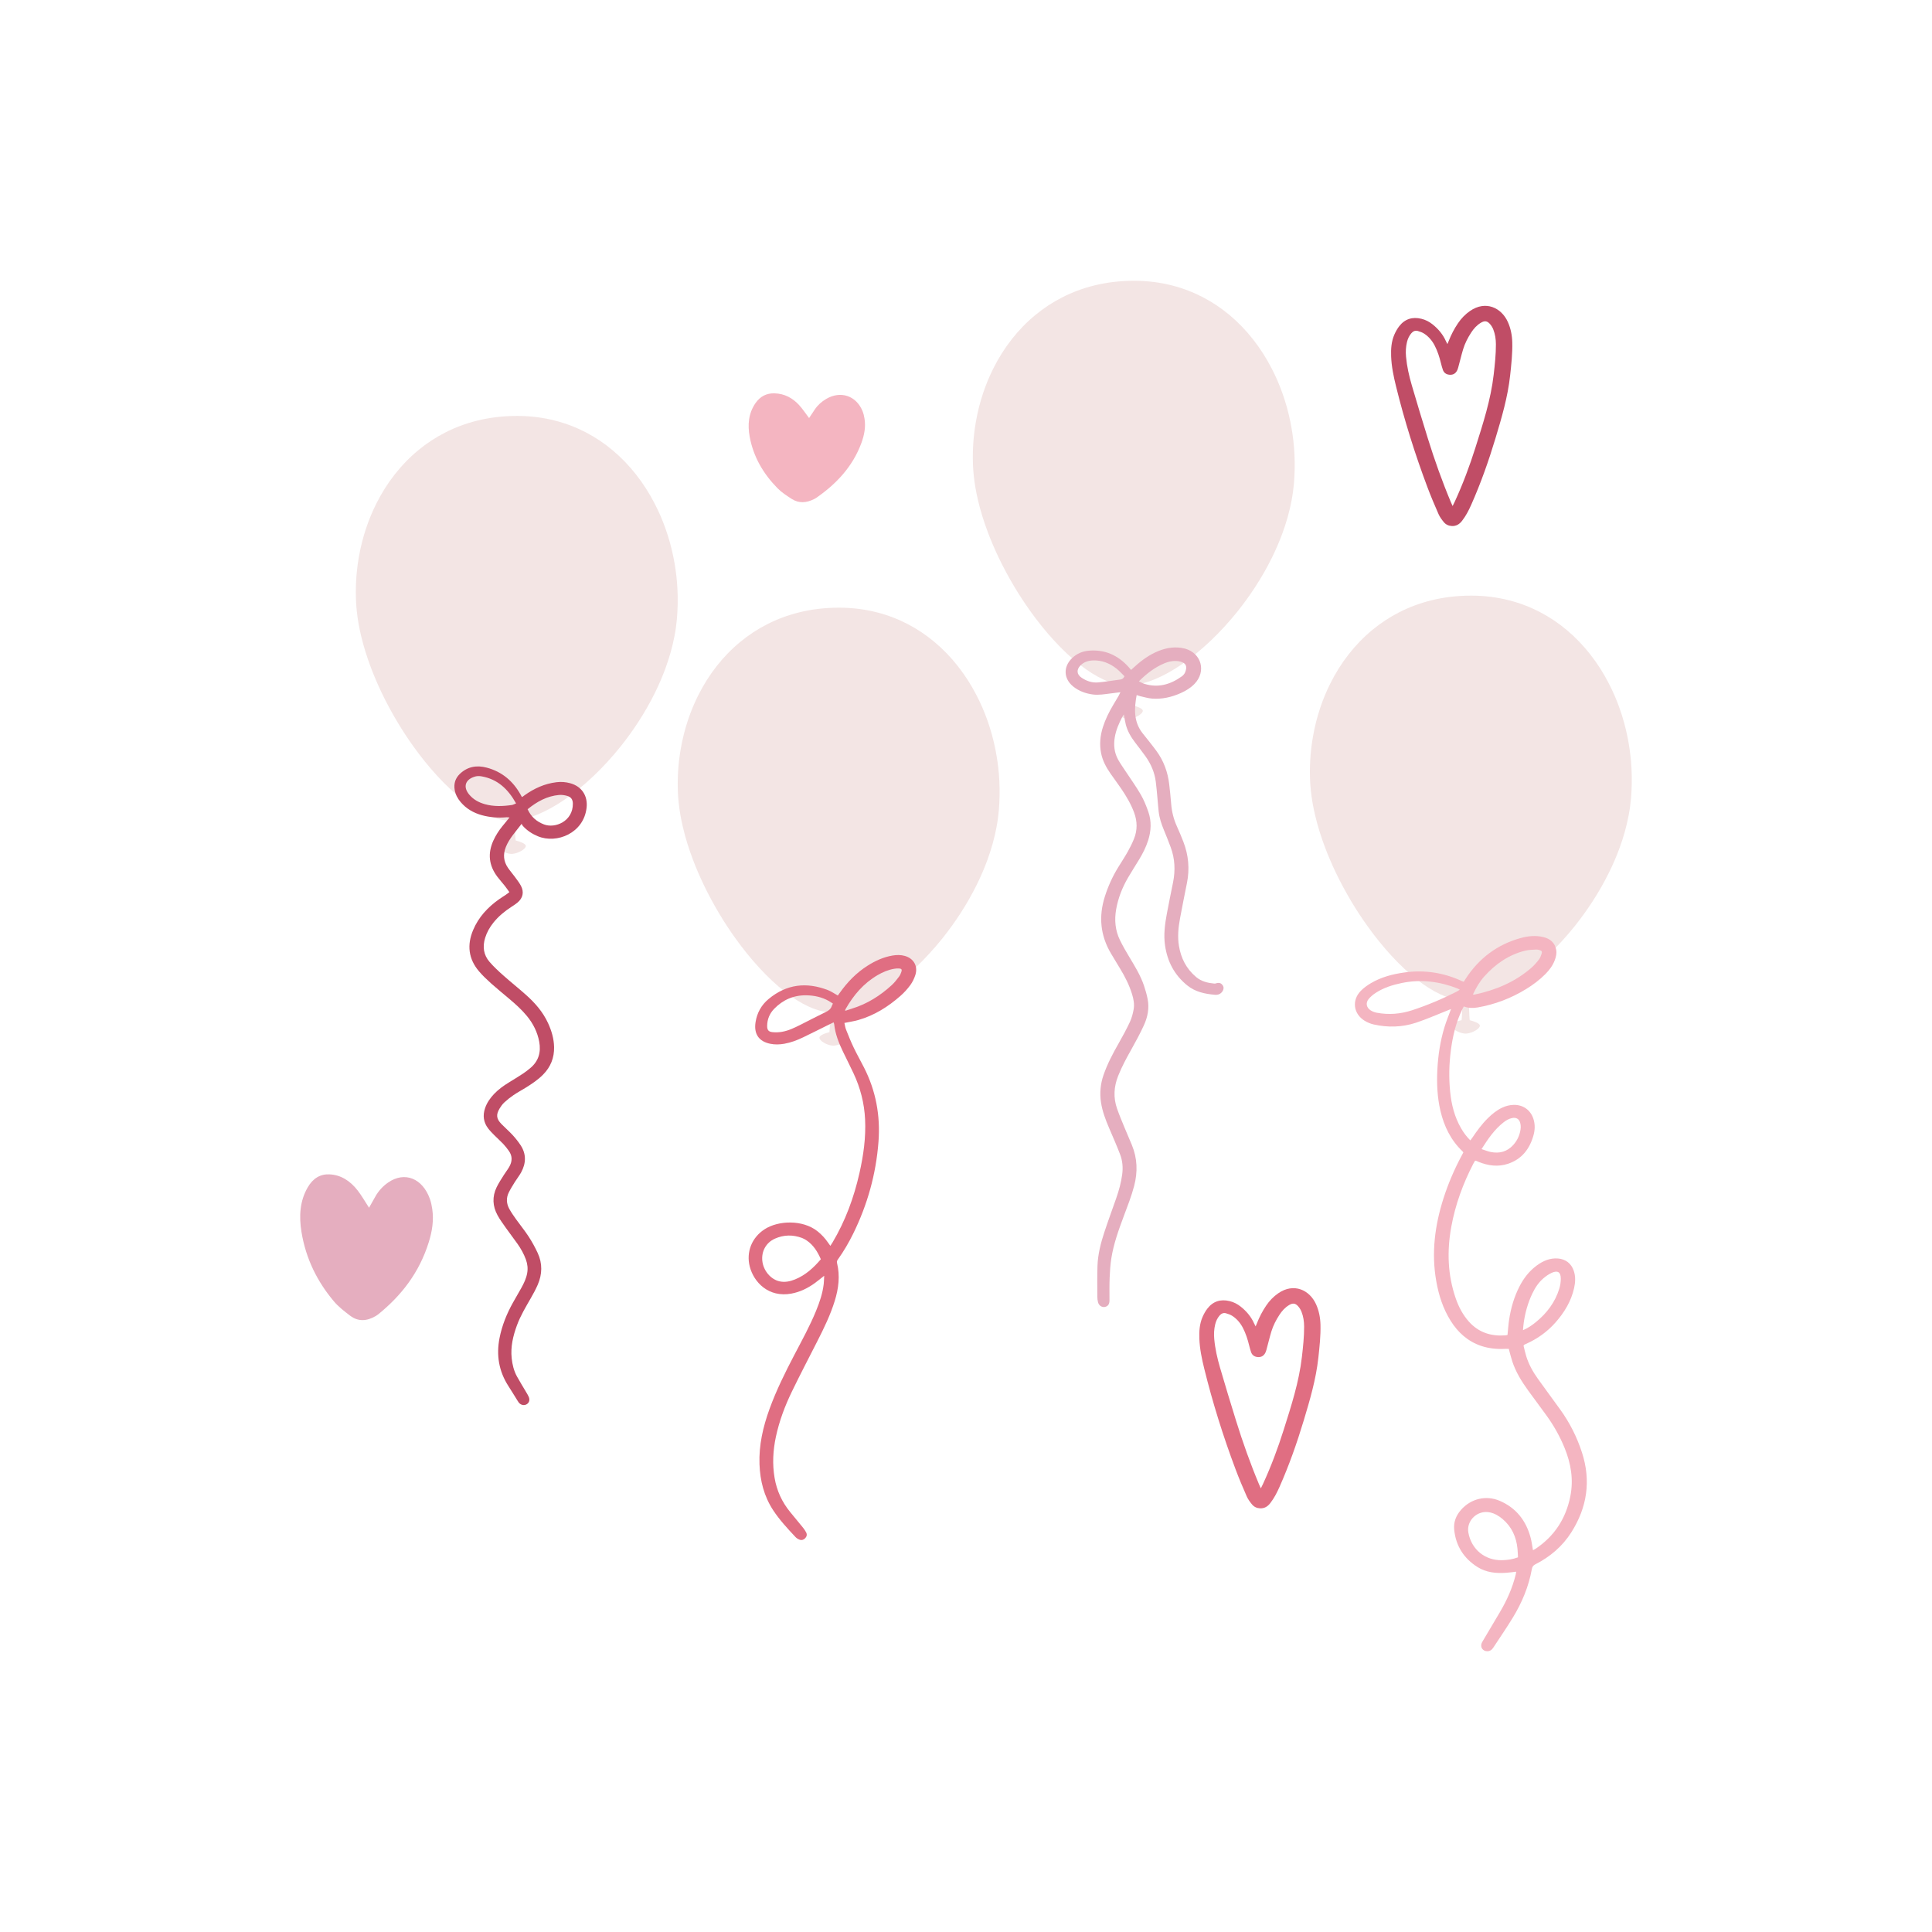 <?xml version="1.0" encoding="iso-8859-1"?>
<!-- Generator: Adobe Illustrator 21.1.0, SVG Export Plug-In . SVG Version: 6.00 Build 0)  -->
<svg version="1.1" id="Calque_1" xmlns="http://www.w3.org/2000/svg" xmlns:xlink="http://www.w3.org/1999/xlink" x="0px" y="0px"
	 width="432px" height="432px" viewBox="0 0 432 432" enable-background="new 0 0 432 432" xml:space="preserve">
<g>
	<g>
		<path fill="#F3E5E4" d="M151.471,136.714c-0.023,0.524-0.057,1.042-0.102,1.56c-0.113,1.295-0.289,2.59-0.537,3.88
			c-0.463,2.45-1.157,4.893-2.038,7.298c-0.677,1.841-1.461,3.66-2.341,5.445c-1.111,2.258-2.374,4.459-3.749,6.57
			c-1.229,1.892-2.548,3.71-3.923,5.438c-1.916,2.381-3.939,4.593-6.019,6.569c-2.203,2.099-4.463,3.934-6.694,5.442
			c-3.882,2.622-7.679,4.253-10.945,4.538c0,0.372,0.011,1.183,0.033,2.022c0.033,1.008,0.078,2.061,0.151,2.456
			c0.828,0.209,2.264,0.683,2.263,1.229c0,0.698-1.679,1.644-2.958,1.761c-0.084,0.006-0.169,0.011-0.248,0.011
			c-0.079,0-0.163-0.006-0.248-0.011c-1.261-0.119-2.872-1.066-2.871-1.765c0-0.558,1.38-1.035,2.237-1.238
			c0.051-0.282,0.085-1.368,0.137-2.444c0.029-0.772,0.068-1.537,0.114-1.988c-3.103-0.126-6.616-1.812-10.174-4.585
			c-1.948-1.516-3.912-3.359-5.826-5.45c-1.829-1.989-3.619-4.204-5.313-6.576c-1.244-1.735-2.442-3.561-3.567-5.443
			c-1.272-2.13-2.459-4.332-3.533-6.575c-0.855-1.797-1.642-3.622-2.334-5.447c-0.928-2.445-1.692-4.895-2.26-7.3
			c-0.438-1.848-0.758-3.667-0.943-5.441c-0.078-0.698-0.134-1.391-0.168-2.073c-0.072-1.504-0.071-3.007,0.003-4.5
			c0.091-1.83,0.295-3.649,0.606-5.446c0.384-2.236,0.932-4.437,1.649-6.566c0.626-1.875,1.382-3.694,2.256-5.445
			c1.167-2.337,2.548-4.538,4.143-6.57c1.567-1.998,3.336-3.822,5.303-5.437c3.685-3.033,8.062-5.317,13.076-6.565
			c2.8-0.697,5.796-1.067,8.984-1.065c3.024,0.002,5.891,0.375,8.577,1.075c4.831,1.248,9.099,3.537,12.741,6.58
			c1.936,1.618,3.692,3.443,5.263,5.444c1.598,2.028,3.005,4.237,4.203,6.575c0.906,1.746,1.693,3.572,2.362,5.447
			c0.759,2.129,1.366,4.326,1.815,6.568c0.359,1.791,0.617,3.616,0.774,5.447C151.552,132.321,151.59,134.518,151.471,136.714z"/>
		<path fill="#F3E5E4" d="M223.449,179.589c-0.023,0.524-0.057,1.042-0.102,1.56c-0.113,1.295-0.289,2.59-0.537,3.88
			c-0.463,2.45-1.157,4.893-2.038,7.298c-0.677,1.841-1.461,3.66-2.341,5.445c-1.111,2.258-2.374,4.459-3.749,6.57
			c-1.229,1.892-2.548,3.71-3.923,5.438c-1.916,2.381-3.939,4.593-6.019,6.569c-2.203,2.099-4.463,3.934-6.694,5.442
			c-3.882,2.622-7.679,4.253-10.945,4.538c0,0.372,0.011,1.183,0.033,2.022c0.033,1.008,0.078,2.061,0.151,2.456
			c0.828,0.209,2.264,0.683,2.263,1.229c0,0.698-1.679,1.644-2.958,1.761c-0.085,0.006-0.169,0.011-0.248,0.011
			c-0.079,0-0.163-0.006-0.248-0.011c-1.261-0.119-2.872-1.066-2.871-1.765c0-0.558,1.38-1.035,2.237-1.238
			c0.051-0.282,0.085-1.368,0.137-2.444c0.029-0.772,0.068-1.537,0.114-1.988c-3.103-0.126-6.616-1.812-10.174-4.585
			c-1.948-1.516-3.912-3.359-5.826-5.45c-1.829-1.989-3.619-4.204-5.313-6.576c-1.244-1.735-2.442-3.561-3.567-5.443
			c-1.272-2.13-2.459-4.332-3.533-6.575c-0.855-1.797-1.642-3.622-2.334-5.447c-0.928-2.445-1.692-4.895-2.26-7.3
			c-0.438-1.848-0.758-3.667-0.943-5.441c-0.078-0.698-0.134-1.391-0.168-2.073c-0.072-1.504-0.071-3.007,0.003-4.5
			c0.091-1.83,0.295-3.649,0.606-5.446c0.384-2.236,0.932-4.437,1.648-6.566c0.626-1.875,1.382-3.694,2.256-5.445
			c1.167-2.337,2.548-4.538,4.143-6.57c1.567-1.998,3.336-3.822,5.303-5.437c3.685-3.033,8.062-5.317,13.076-6.565
			c2.8-0.697,5.796-1.067,8.984-1.065c3.024,0.002,5.891,0.375,8.577,1.075c4.831,1.248,9.099,3.537,12.741,6.58
			c1.936,1.618,3.692,3.443,5.263,5.444c1.598,2.028,3.005,4.237,4.203,6.575c0.906,1.746,1.693,3.572,2.362,5.447
			c0.759,2.129,1.366,4.326,1.815,6.568c0.359,1.791,0.617,3.616,0.774,5.447C223.531,175.197,223.569,177.393,223.449,179.589z"/>
		<path fill="#F3E5E4" d="M289.435,106.493c-0.023,0.524-0.057,1.042-0.102,1.56c-0.113,1.295-0.289,2.59-0.537,3.88
			c-0.463,2.45-1.157,4.893-2.038,7.298c-0.677,1.841-1.461,3.66-2.341,5.445c-1.111,2.258-2.374,4.459-3.749,6.57
			c-1.229,1.892-2.548,3.71-3.923,5.438c-1.916,2.381-3.939,4.593-6.019,6.569c-2.203,2.099-4.463,3.934-6.694,5.442
			c-3.882,2.622-7.679,4.253-10.945,4.538c0,0.372,0.011,1.183,0.033,2.022c0.033,1.008,0.078,2.061,0.151,2.456
			c0.828,0.209,2.264,0.683,2.263,1.229c0,0.698-1.679,1.644-2.958,1.761c-0.084,0.006-0.169,0.011-0.248,0.011
			c-0.079,0-0.163-0.006-0.248-0.011c-1.261-0.119-2.872-1.066-2.871-1.765c0-0.558,1.38-1.035,2.237-1.238
			c0.051-0.282,0.085-1.368,0.137-2.444c0.029-0.772,0.068-1.537,0.114-1.988c-3.103-0.126-6.616-1.812-10.174-4.585
			c-1.948-1.516-3.912-3.359-5.826-5.45c-1.829-1.989-3.619-4.204-5.313-6.576c-1.244-1.735-2.442-3.561-3.567-5.443
			c-1.272-2.13-2.459-4.332-3.533-6.575c-0.855-1.797-1.642-3.622-2.334-5.447c-0.928-2.445-1.692-4.895-2.26-7.3
			c-0.438-1.848-0.758-3.667-0.943-5.441c-0.078-0.698-0.134-1.391-0.168-2.073c-0.072-1.504-0.071-3.007,0.003-4.5
			c0.091-1.83,0.295-3.649,0.606-5.446c0.384-2.236,0.932-4.437,1.648-6.566c0.626-1.875,1.382-3.694,2.256-5.445
			c1.167-2.337,2.548-4.538,4.143-6.57c1.567-1.998,3.336-3.822,5.303-5.437c3.685-3.033,8.062-5.317,13.076-6.565
			c2.8-0.697,5.796-1.067,8.984-1.065c3.024,0.002,5.891,0.375,8.577,1.075c4.831,1.248,9.099,3.537,12.741,6.58
			c1.936,1.618,3.692,3.443,5.263,5.444c1.598,2.028,3.005,4.237,4.203,6.575c0.906,1.746,1.693,3.572,2.362,5.447
			c0.759,2.129,1.366,4.326,1.815,6.568c0.359,1.791,0.617,3.616,0.774,5.447C289.516,102.1,289.554,104.297,289.435,106.493z"/>
		<path fill="#F3E5E4" d="M364.806,176.896c-0.023,0.524-0.057,1.042-0.102,1.56c-0.113,1.295-0.289,2.59-0.537,3.88
			c-0.463,2.45-1.157,4.893-2.038,7.298c-0.677,1.841-1.461,3.66-2.341,5.445c-1.111,2.258-2.374,4.459-3.749,6.57
			c-1.229,1.892-2.548,3.71-3.923,5.438c-1.916,2.381-3.939,4.593-6.019,6.569c-2.203,2.099-4.463,3.934-6.694,5.442
			c-3.882,2.622-7.679,4.253-10.945,4.538c0,0.372,0.011,1.183,0.033,2.022c0.033,1.008,0.078,2.061,0.151,2.456
			c0.828,0.209,2.264,0.683,2.263,1.229c0,0.698-1.679,1.644-2.958,1.761c-0.085,0.006-0.169,0.011-0.248,0.011
			c-0.079,0-0.163-0.006-0.248-0.011c-1.261-0.119-2.872-1.066-2.871-1.765c0-0.558,1.38-1.035,2.237-1.238
			c0.051-0.282,0.085-1.368,0.137-2.444c0.029-0.772,0.068-1.537,0.114-1.988c-3.103-0.126-6.616-1.812-10.174-4.585
			c-1.948-1.516-3.912-3.359-5.826-5.45c-1.829-1.989-3.619-4.204-5.313-6.576c-1.244-1.735-2.442-3.561-3.567-5.443
			c-1.272-2.13-2.459-4.332-3.533-6.575c-0.855-1.797-1.642-3.622-2.334-5.447c-0.928-2.445-1.692-4.895-2.26-7.3
			c-0.438-1.848-0.758-3.667-0.943-5.441c-0.078-0.698-0.134-1.391-0.168-2.073c-0.072-1.504-0.071-3.007,0.003-4.5
			c0.091-1.83,0.295-3.649,0.606-5.446c0.384-2.236,0.932-4.437,1.648-6.566c0.626-1.875,1.382-3.694,2.256-5.445
			c1.167-2.337,2.548-4.538,4.143-6.57c1.567-1.998,3.336-3.822,5.303-5.437c3.685-3.033,8.062-5.317,13.076-6.565
			c2.8-0.697,5.796-1.067,8.984-1.065c3.024,0.002,5.891,0.375,8.577,1.075c4.831,1.248,9.099,3.537,12.741,6.58
			c1.936,1.618,3.692,3.443,5.263,5.444c1.598,2.028,3.005,4.237,4.203,6.575c0.906,1.746,1.693,3.572,2.362,5.447
			c0.759,2.129,1.366,4.326,1.815,6.568c0.359,1.791,0.617,3.616,0.774,5.447C364.888,172.503,364.926,174.7,364.806,176.896z"/>
	</g>
	<g>
		<path fill="#F4B5C1" d="M327.295,219.522c0.179-0.279,0.33-0.516,0.484-0.751c2.957-4.509,7.002-7.557,12.204-9.012
			c1.684-0.471,3.416-0.642,5.142-0.218c1.497,0.367,2.546,1.241,2.842,2.834c0.146,0.789-0.029,1.548-0.3,2.282
			c-0.447,1.212-1.2,2.227-2.102,3.136c-1.32,1.331-2.812,2.444-4.408,3.415c-3.326,2.025-6.905,3.392-10.746,4.058
			c-1.032,0.179-2.058,0.161-3.113-0.218c-0.136,0.267-0.268,0.513-0.388,0.764c-1.371,2.853-2.081,5.891-2.49,9.01
			c-0.405,3.091-0.473,6.19-0.163,9.294c0.288,2.886,0.985,5.653,2.454,8.187c0.559,0.964,1.214,1.852,2.057,2.69
			c0.167-0.221,0.31-0.391,0.432-0.574c1.052-1.573,2.168-3.095,3.524-4.426c0.947-0.929,1.967-1.758,3.18-2.325
			c0.808-0.377,1.652-0.593,2.545-0.615c2.12-0.054,3.815,1.158,4.445,3.183c0.373,1.199,0.335,2.406,0.004,3.599
			c-0.847,3.053-2.596,5.342-5.682,6.381c-2.234,0.752-4.443,0.451-6.595-0.418c-0.215-0.087-0.428-0.18-0.643-0.268
			c-0.021-0.008-0.049,0.002-0.152,0.01c-0.104,0.177-0.242,0.387-0.357,0.609c-2.338,4.505-4.067,9.227-4.97,14.229
			c-0.972,5.387-0.8,10.717,1.004,15.932c0.665,1.921,1.595,3.703,2.968,5.231c2.177,2.423,4.939,3.28,8.111,3.049
			c0.174-0.013,0.345-0.065,0.501-0.095c0.124-1.195,0.195-2.357,0.373-3.503c0.399-2.57,1.124-5.046,2.318-7.369
			c0.948-1.844,2.195-3.448,3.88-4.678c1.392-1.016,2.912-1.675,4.687-1.547c1.731,0.124,3.015,1.121,3.564,2.769
			c0.423,1.27,0.356,2.55,0.072,3.832c-0.657,2.96-2.181,5.46-4.159,7.702c-1.841,2.087-4.06,3.672-6.605,4.801
			c-0.118,0.052-0.238,0.102-0.351,0.162c-0.041,0.022-0.068,0.072-0.198,0.218c0.184,0.731,0.355,1.562,0.604,2.37
			c0.563,1.822,1.485,3.472,2.586,5.015c1.668,2.338,3.383,4.643,5.061,6.974c2.102,2.92,3.697,6.101,4.81,9.521
			c2.065,6.346,1.161,12.309-2.391,17.894c-1.991,3.131-4.738,5.455-8.031,7.131c-0.494,0.252-0.689,0.552-0.787,1.094
			c-0.694,3.867-2.19,7.438-4.218,10.777c-1.396,2.298-2.928,4.514-4.401,6.765c-0.332,0.508-0.775,0.824-1.415,0.794
			c-0.929-0.044-1.507-0.863-1.201-1.741c0.093-0.265,0.254-0.508,0.399-0.752c1.225-2.071,2.453-4.14,3.68-6.21
			c1.579-2.663,2.834-5.462,3.568-8.48c0.042-0.171,0.056-0.348,0.095-0.6c-0.76,0.086-1.467,0.189-2.179,0.241
			c-2.287,0.166-4.527-0.043-6.507-1.304c-3.038-1.936-4.812-4.709-5.175-8.321c-0.17-1.689,0.399-3.158,1.508-4.425
			c2.204-2.518,5.604-3.36,8.682-2.034c3.672,1.583,5.894,4.442,6.905,8.266c0.236,0.891,0.345,1.816,0.521,2.775
			c0.21-0.115,0.395-0.2,0.562-0.311c4.221-2.815,6.777-6.737,7.779-11.694c0.765-3.786,0.153-7.396-1.299-10.927
			c-1.06-2.577-2.408-4.981-4.045-7.227c-1.357-1.861-2.735-3.706-4.086-5.571c-1.462-2.019-2.767-4.13-3.549-6.518
			c-0.296-0.903-0.513-1.833-0.775-2.783c-0.258,0-0.511-0.011-0.763,0.002c-1.851,0.094-3.674-0.068-5.436-0.666
			c-2.975-1.009-5.162-2.991-6.805-5.615c-1.701-2.716-2.656-5.708-3.21-8.842c-1.116-6.318-0.322-12.469,1.613-18.523
			c1.066-3.336,2.443-6.539,4.1-9.623c0.11-0.204,0.216-0.409,0.339-0.64c-0.057-0.083-0.101-0.177-0.171-0.244
			c-2.622-2.491-4.131-5.593-4.947-9.065c-0.716-3.047-0.848-6.141-0.687-9.257c0.168-3.244,0.658-6.434,1.615-9.539
			c0.402-1.306,0.93-2.573,1.44-3.968c-0.254,0.101-0.473,0.189-0.692,0.275c-2.38,0.939-4.724,1.986-7.149,2.788
			c-3.077,1.018-6.255,1.097-9.424,0.394c-0.718-0.159-1.441-0.457-2.068-0.844c-2.486-1.533-2.897-4.533-0.883-6.64
			c0.668-0.699,1.495-1.282,2.333-1.775c2.285-1.345,4.811-1.998,7.416-2.368c4.503-0.64,8.813,0.024,12.935,1.938
			C327.013,219.427,327.112,219.455,327.295,219.522z M326.416,221.289c-0.229-0.121-0.353-0.202-0.487-0.255
			c-4.041-1.583-8.187-2.117-12.472-1.236c-2.063,0.424-4.059,1.051-5.839,2.207c-0.577,0.375-1.132,0.834-1.572,1.359
			c-0.724,0.865-0.535,1.93,0.414,2.543c0.402,0.259,0.885,0.446,1.356,0.536c2.698,0.515,5.368,0.296,7.961-0.557
			c3.44-1.131,6.773-2.538,10.001-4.185C325.973,221.601,326.15,221.462,326.416,221.289z M339.428,348.225
			c-0.038-0.661-0.05-1.302-0.115-1.938c-0.267-2.626-1.278-4.887-3.323-6.621c-0.818-0.693-1.722-1.235-2.782-1.478
			c-2.787-0.637-5.386,1.785-4.873,4.542c0.697,3.749,3.728,6.217,7.534,6.134C337.062,348.839,338.228,348.668,339.428,348.225z
			 M329.341,222.384c0.206,0,0.311,0.018,0.408-0.003c4.672-0.986,8.968-2.783,12.618-5.932c0.64-0.552,1.203-1.207,1.724-1.875
			c0.293-0.375,0.473-0.859,0.62-1.32c0.151-0.473,0.018-0.664-0.451-0.807c-0.244-0.074-0.508-0.141-0.758-0.125
			c-0.821,0.055-1.664,0.05-2.455,0.245c-3.686,0.905-6.657,2.983-9.163,5.774C330.828,219.519,330.048,220.877,329.341,222.384z
			 M340.539,297.438c1.12-0.481,2.008-1.095,2.848-1.775c2.486-2.014,4.354-4.478,5.293-7.567c0.214-0.705,0.318-1.472,0.316-2.21
			c-0.004-1.435-0.686-1.877-2.01-1.289c-0.672,0.299-1.299,0.748-1.863,1.226c-1.099,0.933-1.874,2.129-2.493,3.422
			c-0.989,2.067-1.596,4.25-1.92,6.514C340.636,296.283,340.602,296.813,340.539,297.438z M331.275,256.941
			c0.774,0.248,1.394,0.511,2.041,0.643c1.965,0.4,3.692-0.051,5.064-1.579c0.757-0.843,1.264-1.824,1.517-2.927
			c0.151-0.658,0.218-1.328,0.027-1.995c-0.261-0.909-0.897-1.276-1.831-1.081c-0.729,0.152-1.345,0.525-1.916,0.973
			C334.151,252.566,332.732,254.653,331.275,256.941z"/>
		<path fill="#E5AEBF" d="M250.524,154.782c-0.785,0.098-1.446,0.181-2.107,0.262c-1.359,0.167-2.714,0.425-4.093,0.238
			c-1.594-0.216-3.066-0.755-4.331-1.761c-2.174-1.73-2.292-4.406-0.296-6.34c1.044-1.012,2.316-1.559,3.749-1.684
			c3.588-0.313,6.523,1.002,8.906,3.649c0.171,0.19,0.332,0.388,0.557,0.652c0.284-0.257,0.545-0.493,0.805-0.73
			c1.598-1.458,3.337-2.71,5.357-3.516c1.865-0.744,3.789-1.026,5.777-0.547c0.05,0.012,0.102,0.02,0.151,0.035
			c3.69,1.057,4.764,5.141,2.074,7.899c-0.862,0.883-1.898,1.518-3.015,2.018c-2.062,0.924-4.22,1.428-6.484,1.246
			c-0.892-0.072-1.768-0.346-2.649-0.541c-0.245-0.054-0.48-0.157-0.765-0.252c-0.554,3.015-0.705,5.913,1.284,8.49
			c0.458,0.594,0.941,1.169,1.404,1.76c0.574,0.733,1.154,1.463,1.705,2.214c1.645,2.242,2.575,4.766,2.888,7.52
			c0.163,1.439,0.321,2.88,0.432,4.324c0.137,1.774,0.557,3.463,1.296,5.084c0.515,1.128,0.991,2.276,1.438,3.433
			c1.158,2.995,1.429,6.072,0.793,9.227c-0.531,2.636-1.059,5.273-1.55,7.917c-0.374,2.016-0.573,4.046-0.24,6.097
			c0.452,2.785,1.654,5.139,3.836,6.983c1.195,1.01,2.604,1.327,4.089,1.472c0.195,0.019,0.401-0.075,0.602-0.12
			c0.509-0.114,0.932,0.045,1.229,0.457c0.301,0.418,0.29,0.879,0.03,1.316c-0.385,0.648-1.016,0.914-1.717,0.853
			c-2.236-0.196-4.388-0.625-6.216-2.106c-2.863-2.321-4.435-5.321-4.959-8.931c-0.348-2.398-0.031-4.752,0.405-7.097
			c0.435-2.339,0.92-4.668,1.388-7.001c0.536-2.673,0.425-5.303-0.534-7.871c-0.479-1.283-0.978-2.56-1.507-3.824
			c-0.562-1.344-1.016-2.715-1.178-4.166c-0.115-1.028-0.182-2.061-0.28-3.091c-0.113-1.185-0.211-2.371-0.361-3.551
			c-0.266-2.098-1.086-3.986-2.306-5.698c-0.751-1.053-1.552-2.07-2.334-3.101c-0.915-1.205-1.679-2.494-2.061-3.969
			c-0.187-0.722-0.288-1.466-0.443-2.276c-0.133,0.205-0.253,0.359-0.342,0.53c-0.755,1.451-1.409,2.94-1.683,4.567
			c-0.298,1.763-0.114,3.467,0.769,5.041c0.48,0.855,1.051,1.659,1.591,2.48c1.15,1.751,2.383,3.453,3.433,5.261
			c0.708,1.22,1.246,2.559,1.711,3.896c0.737,2.12,0.632,4.275-0.052,6.407c-0.493,1.538-1.224,2.961-2.061,4.335
			c-0.808,1.326-1.648,2.632-2.429,3.974c-1.284,2.208-2.213,4.555-2.657,7.083c-0.418,2.386-0.214,4.706,0.854,6.893
			c0.634,1.299,1.361,2.557,2.108,3.796c1.23,2.041,2.478,4.072,3.252,6.34c0.341,1,0.633,2.026,0.832,3.063
			c0.39,2.026,0.003,3.989-0.842,5.826c-0.842,1.829-1.798,3.611-2.786,5.367c-1.092,1.941-2.151,3.891-2.975,5.966
			c-0.955,2.406-1.099,4.838-0.251,7.283c0.524,1.512,1.159,2.986,1.765,4.469c0.498,1.221,1.033,2.427,1.54,3.644
			c1.252,3.004,1.35,6.062,0.527,9.2c-0.612,2.336-1.505,4.565-2.343,6.819c-1.136,3.056-2.249,6.126-2.758,9.362
			c-0.224,1.427-0.32,2.88-0.377,4.325c-0.068,1.706-0.037,3.415-0.037,5.123c0,0.791-0.351,1.299-1.026,1.425
			c-0.666,0.124-1.332-0.288-1.529-1.016c-0.114-0.419-0.162-0.868-0.163-1.304c-0.008-2.277-0.045-4.557,0.032-6.832
			c0.088-2.605,0.732-5.119,1.544-7.581c0.834-2.529,1.759-5.028,2.638-7.543c0.607-1.737,1.101-3.499,1.344-5.332
			c0.205-1.549,0.088-3.067-0.467-4.509c-0.76-1.978-1.614-3.92-2.45-5.868c-0.797-1.859-1.513-3.739-1.82-5.752
			c-0.318-2.089-0.124-4.127,0.564-6.12c0.857-2.481,2.072-4.789,3.37-7.062c0.897-1.571,1.762-3.166,2.527-4.803
			c0.41-0.878,0.664-1.852,0.837-2.81c0.21-1.16-0.011-2.314-0.363-3.442c-0.63-2.015-1.566-3.881-2.667-5.674
			c-0.69-1.124-1.368-2.257-2.041-3.392c-2.386-4.026-2.775-8.264-1.373-12.706c0.721-2.283,1.696-4.444,2.944-6.484
			c0.729-1.192,1.503-2.358,2.19-3.574c0.52-0.92,0.987-1.878,1.385-2.857c0.794-1.954,0.761-3.931,0.021-5.908
			c-0.713-1.905-1.735-3.641-2.874-5.311c-0.787-1.155-1.624-2.274-2.422-3.422c-0.952-1.369-1.729-2.825-2.068-4.478
			c-0.41-2.002-0.214-3.962,0.404-5.895c0.555-1.735,1.358-3.354,2.287-4.914c0.41-0.689,0.824-1.376,1.228-2.069
			C250.259,155.355,250.357,155.122,250.524,154.782z M251.436,151.21c-0.584-0.564-1.148-1.209-1.811-1.727
			c-1.526-1.194-3.258-1.879-5.228-1.809c-1.061,0.038-2.038,0.339-2.804,1.122c-0.929,0.95-0.851,2.001,0.254,2.745
			c1.119,0.753,2.378,1.177,3.732,1.049c1.643-0.156,3.275-0.425,4.912-0.643C250.901,151.891,251.215,151.708,251.436,151.21z
			 M254.655,152.35c0.491,0.225,0.844,0.437,1.227,0.555c3.1,0.96,5.858,0.147,8.396-1.686c0.301-0.218,0.583-0.55,0.721-0.891
			c0.537-1.323,0.193-2.062-1.04-2.386c-0.297-0.078-0.607-0.13-0.914-0.144c-0.919-0.042-1.804,0.152-2.646,0.501
			C258.24,149.197,256.421,150.582,254.655,152.35z"/>
		<path fill="#E06E82" d="M184.291,285.264c-0.846,0.662-1.498,1.214-2.192,1.708c-1.554,1.106-3.239,1.926-5.134,2.278
			c-5.138,0.954-8.421-2.574-9.312-6.02c-0.844-3.266,0.443-6.5,3.302-8.358c3.068-1.995,8.501-2.179,11.801,0.411
			c0.946,0.743,1.744,1.615,2.421,2.604c0.141,0.207,0.291,0.408,0.491,0.687c0.191-0.295,0.348-0.521,0.489-0.757
			c2.868-4.826,4.778-10.024,6.013-15.484c0.9-3.976,1.468-7.987,1.265-12.079c-0.178-3.585-1.055-6.997-2.578-10.242
			c-0.78-1.662-1.611-3.3-2.408-4.954c-0.924-1.919-1.686-3.892-1.922-6.031c-0.013-0.122-0.072-0.24-0.132-0.428
			c-0.453,0.219-0.869,0.418-1.282,0.622c-1.854,0.916-3.7,1.851-5.565,2.746c-1.331,0.639-2.711,1.159-4.173,1.418
			c-1.053,0.187-2.113,0.219-3.163,0.002c-2.518-0.522-3.688-2.17-3.268-4.837c0.325-2.064,1.293-3.821,2.908-5.164
			c4.027-3.35,8.505-3.848,13.308-1.982c0.737,0.287,1.4,0.764,2.175,1.196c0.14-0.191,0.305-0.41,0.464-0.634
			c1.693-2.389,3.701-4.454,6.186-6.031c1.719-1.09,3.544-1.929,5.564-2.272c0.923-0.157,1.857-0.177,2.771,0.081
			c1.992,0.563,2.983,2.295,2.354,4.27c-0.255,0.8-0.643,1.597-1.139,2.271c-0.638,0.868-1.381,1.686-2.191,2.397
			c-2.768,2.432-5.838,4.372-9.415,5.393c-0.989,0.282-2.016,0.43-3.118,0.659c0.118,0.496,0.177,1.009,0.361,1.472
			c0.534,1.344,1.072,2.69,1.695,3.993c0.725,1.516,1.553,2.982,2.317,4.479c2.666,5.226,3.688,10.768,3.247,16.612
			c-0.546,7.238-2.468,14.089-5.67,20.589c-0.973,1.975-2.081,3.874-3.359,5.67c-0.179,0.252-0.337,0.473-0.246,0.842
			c0.706,2.877,0.359,5.697-0.504,8.488c-0.967,3.128-2.389,6.057-3.867,8.963c-1.922,3.781-3.888,7.54-5.736,11.357
			c-1.558,3.217-2.809,6.564-3.558,10.073c-0.648,3.036-0.815,6.095-0.293,9.175c0.486,2.872,1.659,5.425,3.506,7.672
			c0.969,1.179,1.947,2.352,2.907,3.539c0.242,0.299,0.451,0.632,0.634,0.971c0.247,0.46,0.171,0.912-0.178,1.292
			c-0.341,0.372-0.79,0.536-1.267,0.36c-0.328-0.121-0.664-0.32-0.902-0.573c-1.791-1.904-3.573-3.822-5.014-6.014
			c-2.047-3.115-2.925-6.59-3.06-10.28c-0.157-4.286,0.792-8.37,2.242-12.366c1.531-4.217,3.525-8.22,5.6-12.187
			c1.678-3.208,3.428-6.381,4.801-9.739c0.795-1.944,1.477-3.923,1.718-6.024C184.249,286.546,184.251,285.986,184.291,285.264z
			 M183.543,281.57c-0.727-1.674-1.638-3.15-3.141-4.18c-0.338-0.232-0.705-0.443-1.088-0.585c-2.029-0.753-4.059-0.718-6.036,0.16
			c-1.981,0.88-3.049,2.818-2.822,4.97c0.229,2.168,1.865,4.136,3.847,4.576c1.204,0.267,2.366,0.019,3.484-0.437
			C180.097,285.132,181.886,283.516,183.543,281.57z M186.245,224.399c-0.112-0.07-0.199-0.126-0.286-0.18
			c-0.219-0.137-0.433-0.283-0.658-0.41c-1.549-0.871-3.236-1.224-4.99-1.255c-2.845-0.049-5.257,1.003-7.221,3.036
			c-1.005,1.04-1.533,2.327-1.552,3.789c-0.012,0.91,0.293,1.322,1.193,1.411c0.71,0.07,1.451,0.045,2.154-0.079
			c1.464-0.258,2.796-0.915,4.115-1.575c1.896-0.949,3.77-1.944,5.68-2.864c0.622-0.3,1.089-0.664,1.312-1.321
			C186.039,224.805,186.118,224.67,186.245,224.399z M188.946,225.949c0.121,0.021,0.149,0.035,0.17,0.028
			c0.442-0.142,0.88-0.293,1.324-0.428c3.429-1.045,6.383-2.906,9.001-5.315c0.602-0.554,1.103-1.227,1.603-1.882
			c0.23-0.3,0.379-0.676,0.505-1.039c0.18-0.516,0.039-0.726-0.511-0.76c-0.357-0.023-0.724,0.006-1.078,0.065
			c-1.342,0.225-2.575,0.746-3.743,1.43c-3.124,1.829-5.381,4.476-7.143,7.587C189.025,225.723,188.997,225.822,188.946,225.949z"/>
		<path fill="#C04D66" d="M113.901,199.485c-0.391-0.537-0.707-1.004-1.057-1.445c-0.53-0.669-1.109-1.3-1.623-1.981
			c-1.901-2.517-2.219-5.213-0.904-8.102c0.53-1.164,1.208-2.225,2.014-3.211c0.506-0.619,1.012-1.237,1.602-1.957
			c-0.29-0.021-0.476-0.06-0.657-0.045c-1.873,0.161-3.717,0.034-5.536-0.466c-1.872-0.515-3.479-1.447-4.741-2.934
			c-0.68-0.801-1.167-1.702-1.336-2.758c-0.221-1.38,0.157-2.577,1.156-3.536c1.728-1.66,3.792-1.999,6.048-1.394
			c3.389,0.909,5.844,2.998,7.539,6.031c0.076,0.135,0.145,0.275,0.219,0.411c0.012,0.022,0.036,0.037,0.125,0.127
			c0.183-0.134,0.378-0.28,0.577-0.421c2.142-1.521,4.471-2.582,7.106-2.898c1.043-0.125,2.069-0.05,3.076,0.228
			c2.568,0.709,3.948,2.805,3.656,5.46c-0.629,5.716-6.67,8.142-10.889,6.398c-1.285-0.531-2.424-1.276-3.362-2.31
			c-0.103-0.113-0.162-0.266-0.281-0.467c-1.328,1.773-2.756,3.242-3.526,5.182c-0.655,1.649-0.525,3.193,0.473,4.647
			c0.468,0.681,1.018,1.305,1.505,1.974c0.486,0.667,1.01,1.321,1.395,2.046c0.744,1.401,0.448,2.739-0.765,3.754
			c-0.435,0.363-0.92,0.67-1.396,0.981c-1.505,0.982-2.879,2.112-4.005,3.522c-0.815,1.02-1.451,2.139-1.838,3.391
			c-0.609,1.972-0.362,3.822,1.005,5.39c0.93,1.068,1.977,2.044,3.038,2.988c1.662,1.479,3.406,2.866,5.068,4.345
			c2.044,1.818,3.827,3.853,4.978,6.379c0.77,1.689,1.288,3.439,1.329,5.305c0.052,2.398-0.766,4.455-2.456,6.165
			c-1.175,1.188-2.555,2.101-3.966,2.972c-0.88,0.543-1.794,1.036-2.649,1.617c-0.724,0.492-1.417,1.043-2.06,1.637
			c-0.411,0.38-0.753,0.858-1.044,1.341c-0.844,1.401-0.736,2.317,0.404,3.487c0.812,0.834,1.702,1.594,2.488,2.451
			c0.661,0.72,1.282,1.493,1.815,2.311c1.283,1.97,1.203,4.015,0.11,6.032c-0.405,0.747-0.95,1.417-1.401,2.141
			c-0.476,0.767-0.958,1.536-1.361,2.342c-0.624,1.246-0.55,2.522,0.119,3.724c0.451,0.811,0.988,1.577,1.528,2.333
			c0.916,1.285,1.925,2.507,2.783,3.829c0.757,1.166,1.433,2.398,2.02,3.659c1.098,2.362,1.032,4.776-0.001,7.145
			c-0.443,1.016-0.98,1.996-1.531,2.96c-1.13,1.976-2.312,3.924-3.101,6.073c-0.873,2.377-1.451,4.806-1.18,7.365
			c0.151,1.425,0.483,2.81,1.178,4.074c0.635,1.155,1.335,2.275,2.002,3.413c0.222,0.379,0.465,0.751,0.637,1.153
			c0.302,0.705,0.086,1.356-0.506,1.679c-0.573,0.313-1.291,0.145-1.733-0.412c-0.096-0.121-0.173-0.258-0.255-0.389
			c-0.685-1.097-1.354-2.204-2.055-3.292c-2.14-3.323-2.744-6.917-1.977-10.776c0.555-2.795,1.608-5.395,2.989-7.872
			c0.617-1.107,1.267-2.196,1.882-3.304c0.579-1.042,1.092-2.109,1.305-3.302c0.187-1.051,0.071-2.058-0.292-3.05
			c-0.456-1.248-1.098-2.4-1.861-3.481c-0.851-1.204-1.753-2.372-2.604-3.576c-0.655-0.929-1.335-1.851-1.878-2.845
			c-1.113-2.034-1.211-4.158-0.194-6.26c0.459-0.949,1.055-1.834,1.613-2.733c0.381-0.615,0.842-1.182,1.2-1.809
			c0.683-1.195,0.752-2.412-0.083-3.576c-0.391-0.545-0.804-1.08-1.263-1.566c-0.64-0.676-1.344-1.29-1.999-1.952
			c-0.472-0.477-0.948-0.96-1.356-1.491c-1.06-1.379-1.258-2.912-0.7-4.549c0.418-1.224,1.141-2.256,2.024-3.184
			c0.953-1.001,2.065-1.799,3.236-2.522c1.079-0.665,2.162-1.325,3.222-2.018c0.54-0.353,1.046-0.761,1.548-1.168
			c1.925-1.56,2.518-3.599,2.075-5.974c-0.402-2.157-1.365-4.058-2.754-5.746c-1.189-1.446-2.58-2.684-4.006-3.887
			c-1.345-1.135-2.713-2.244-4.022-3.419c-0.941-0.845-1.868-1.723-2.686-2.685c-2.361-2.778-2.708-5.889-1.312-9.214
			c1.22-2.905,3.285-5.113,5.827-6.91c0.486-0.343,0.995-0.652,1.489-0.985C113.339,199.916,113.558,199.74,113.901,199.485z
			 M115.395,179.641c-1.799-3.222-4.153-5.426-7.723-6.05c-0.448-0.078-0.949-0.087-1.382,0.03
			c-2.264,0.616-2.806,2.311-1.399,4.019c0.917,1.113,2.12,1.777,3.503,2.17c2.015,0.572,4.041,0.487,6.075,0.188
			C114.753,179.956,115.018,179.791,115.395,179.641z M117.973,180.946c0.784,1.715,2.026,2.771,3.665,3.397
			c2.505,0.957,6.486-0.712,6.453-4.633c-0.008-0.908-0.375-1.491-1.248-1.743c-0.583-0.168-1.226-0.263-1.826-0.211
			C122.319,177.991,120.067,179.241,117.973,180.946z"/>
	</g>
	<g>
		<g>
			<path fill="#E06E82" d="M280.761,296.584c0.13-0.309,0.222-0.513,0.303-0.722c0.539-1.384,1.222-2.693,2.054-3.923
				c0.73-1.081,1.616-2.008,2.694-2.754c3.485-2.412,7.016-0.755,8.462,2.452c0.654,1.45,0.951,2.995,0.99,4.584
				c0.061,2.473-0.209,4.924-0.477,7.377c-0.525,4.812-1.883,9.427-3.272,14.035c-1.518,5.038-3.265,9.994-5.396,14.809
				c-0.572,1.293-1.213,2.542-2.084,3.664c-0.58,0.747-1.295,1.209-2.284,1.161c-0.725-0.035-1.345-0.328-1.789-0.864
				c-0.459-0.555-0.904-1.158-1.191-1.812c-0.878-1.997-1.73-4.009-2.496-6.051c-2.767-7.367-5.121-14.865-7.003-22.507
				c-0.544-2.211-1.013-4.441-1.096-6.73c-0.06-1.657,0.049-3.297,0.721-4.836c0.288-0.66,0.648-1.312,1.089-1.878
				c1.271-1.632,2.955-2.146,4.956-1.662c0.93,0.225,1.757,0.655,2.501,1.248c1.287,1.026,2.322,2.255,2.992,3.772
				C280.516,296.13,280.617,296.304,280.761,296.584z M281.928,332.798c0.219-0.448,0.37-0.739,0.506-1.037
				c1.798-3.909,3.302-7.934,4.596-12.032c1.688-5.348,3.431-10.687,4.077-16.299c0.26-2.264,0.508-4.528,0.498-6.811
				c-0.005-1.138-0.169-2.254-0.586-3.311c-0.176-0.447-0.445-0.885-0.768-1.241c-0.63-0.695-1.194-0.735-2.009-0.25
				c-0.909,0.541-1.59,1.309-2.161,2.185c-0.76,1.167-1.399,2.399-1.802,3.731c-0.414,1.368-0.735,2.765-1.117,4.143
				c-0.086,0.311-0.213,0.63-0.398,0.89c-0.405,0.57-0.998,0.756-1.677,0.659c-0.661-0.094-1.129-0.457-1.345-1.093
				c-0.165-0.486-0.303-0.983-0.426-1.481c-0.332-1.349-0.748-2.666-1.386-3.907c-0.559-1.087-1.324-2.006-2.339-2.679
				c-0.437-0.29-0.962-0.476-1.473-0.617c-0.569-0.157-1.055,0.078-1.437,0.529c-0.482,0.568-0.782,1.227-0.957,1.941
				c-0.266,1.082-0.316,2.179-0.215,3.289c0.199,2.185,0.683,4.315,1.295,6.411c1.156,3.965,2.357,7.918,3.583,11.863
				c1.505,4.844,3.205,9.62,5.169,14.299C281.655,332.214,281.766,332.442,281.928,332.798z"/>
			<path fill="#C04D66" d="M323.644,76.937c0.13-0.309,0.222-0.513,0.303-0.722c0.539-1.384,1.222-2.693,2.054-3.923
				c0.73-1.08,1.616-2.008,2.694-2.754c3.485-2.412,7.016-0.755,8.462,2.452c0.654,1.45,0.951,2.995,0.99,4.584
				c0.061,2.473-0.209,4.924-0.477,7.377c-0.525,4.812-1.883,9.427-3.272,14.035c-1.518,5.038-3.265,9.994-5.396,14.809
				c-0.572,1.293-1.213,2.542-2.084,3.664c-0.58,0.747-1.295,1.209-2.284,1.161c-0.725-0.035-1.345-0.328-1.789-0.864
				c-0.459-0.555-0.904-1.158-1.191-1.812c-0.878-1.997-1.73-4.009-2.496-6.051c-2.767-7.367-5.121-14.865-7.003-22.507
				c-0.544-2.211-1.013-4.441-1.096-6.73c-0.06-1.657,0.049-3.297,0.721-4.836c0.288-0.66,0.648-1.312,1.089-1.879
				c1.271-1.632,2.955-2.146,4.956-1.662c0.93,0.225,1.757,0.655,2.501,1.248c1.287,1.026,2.322,2.255,2.992,3.772
				C323.399,76.482,323.5,76.656,323.644,76.937z M324.811,113.15c0.22-0.448,0.37-0.739,0.506-1.037
				c1.798-3.909,3.302-7.934,4.596-12.032c1.688-5.348,3.431-10.687,4.077-16.299c0.26-2.264,0.508-4.528,0.498-6.811
				c-0.005-1.138-0.169-2.254-0.586-3.311c-0.176-0.447-0.445-0.885-0.768-1.241c-0.63-0.695-1.194-0.735-2.009-0.25
				c-0.909,0.541-1.59,1.309-2.161,2.185c-0.76,1.167-1.399,2.399-1.802,3.731c-0.414,1.368-0.735,2.765-1.117,4.143
				c-0.086,0.311-0.213,0.63-0.398,0.89c-0.405,0.57-0.998,0.756-1.677,0.659c-0.661-0.094-1.129-0.457-1.345-1.093
				c-0.165-0.486-0.303-0.983-0.426-1.481c-0.332-1.349-0.748-2.666-1.386-3.907c-0.559-1.088-1.324-2.006-2.339-2.679
				c-0.437-0.29-0.962-0.476-1.473-0.617c-0.569-0.157-1.055,0.078-1.437,0.529c-0.482,0.568-0.782,1.227-0.957,1.941
				c-0.266,1.082-0.316,2.179-0.215,3.289c0.198,2.185,0.683,4.315,1.295,6.411c1.156,3.965,2.357,7.918,3.583,11.863
				c1.505,4.844,3.205,9.62,5.169,14.299C324.538,112.566,324.649,112.794,324.811,113.15z"/>
		</g>
		<g>
			<path fill="#E5AEBF" d="M82.519,270.053c-0.899-1.38-1.641-2.698-2.537-3.853c-1.689-2.177-3.782-3.502-6.321-3.612
				c-2.066-0.089-3.68,0.9-4.841,2.888c-1.785,3.059-1.983,6.466-1.405,10.008c0.986,6.038,3.567,11.121,7.22,15.471
				c1.051,1.252,2.356,2.241,3.622,3.211c1.862,1.426,3.795,1.234,5.697,0.134c0.236-0.137,0.468-0.291,0.684-0.467
				c5.062-4.121,9.114-9.217,11.258-16.149c0.732-2.366,1.127-4.795,0.759-7.332c-0.111-0.765-0.271-1.54-0.525-2.256
				c-1.653-4.657-5.674-6.227-9.337-3.686c-1.156,0.802-2.126,1.826-2.866,3.144C83.472,268.366,83.013,269.176,82.519,270.053z"/>
			<path fill="#F4B5C1" d="M180.913,93.477c-0.78-1.026-1.421-2.008-2.199-2.866c-1.467-1.618-3.293-2.595-5.519-2.66
				c-1.811-0.053-3.234,0.698-4.265,2.194c-1.586,2.301-1.783,4.852-1.3,7.498c0.824,4.512,3.053,8.298,6.227,11.529
				c0.914,0.93,2.051,1.661,3.155,2.378c1.623,1.054,3.32,0.897,4.996,0.062c0.208-0.104,0.412-0.221,0.603-0.354
				c4.467-3.118,8.055-6.959,9.983-12.16c0.658-1.775,1.021-3.595,0.715-5.492c-0.092-0.571-0.227-1.151-0.445-1.685
				c-1.418-3.473-4.934-4.622-8.164-2.695c-1.019,0.608-1.877,1.381-2.535,2.372C181.76,92.208,181.353,92.818,180.913,93.477z"/>
		</g>
	</g>
</g>
</svg>
